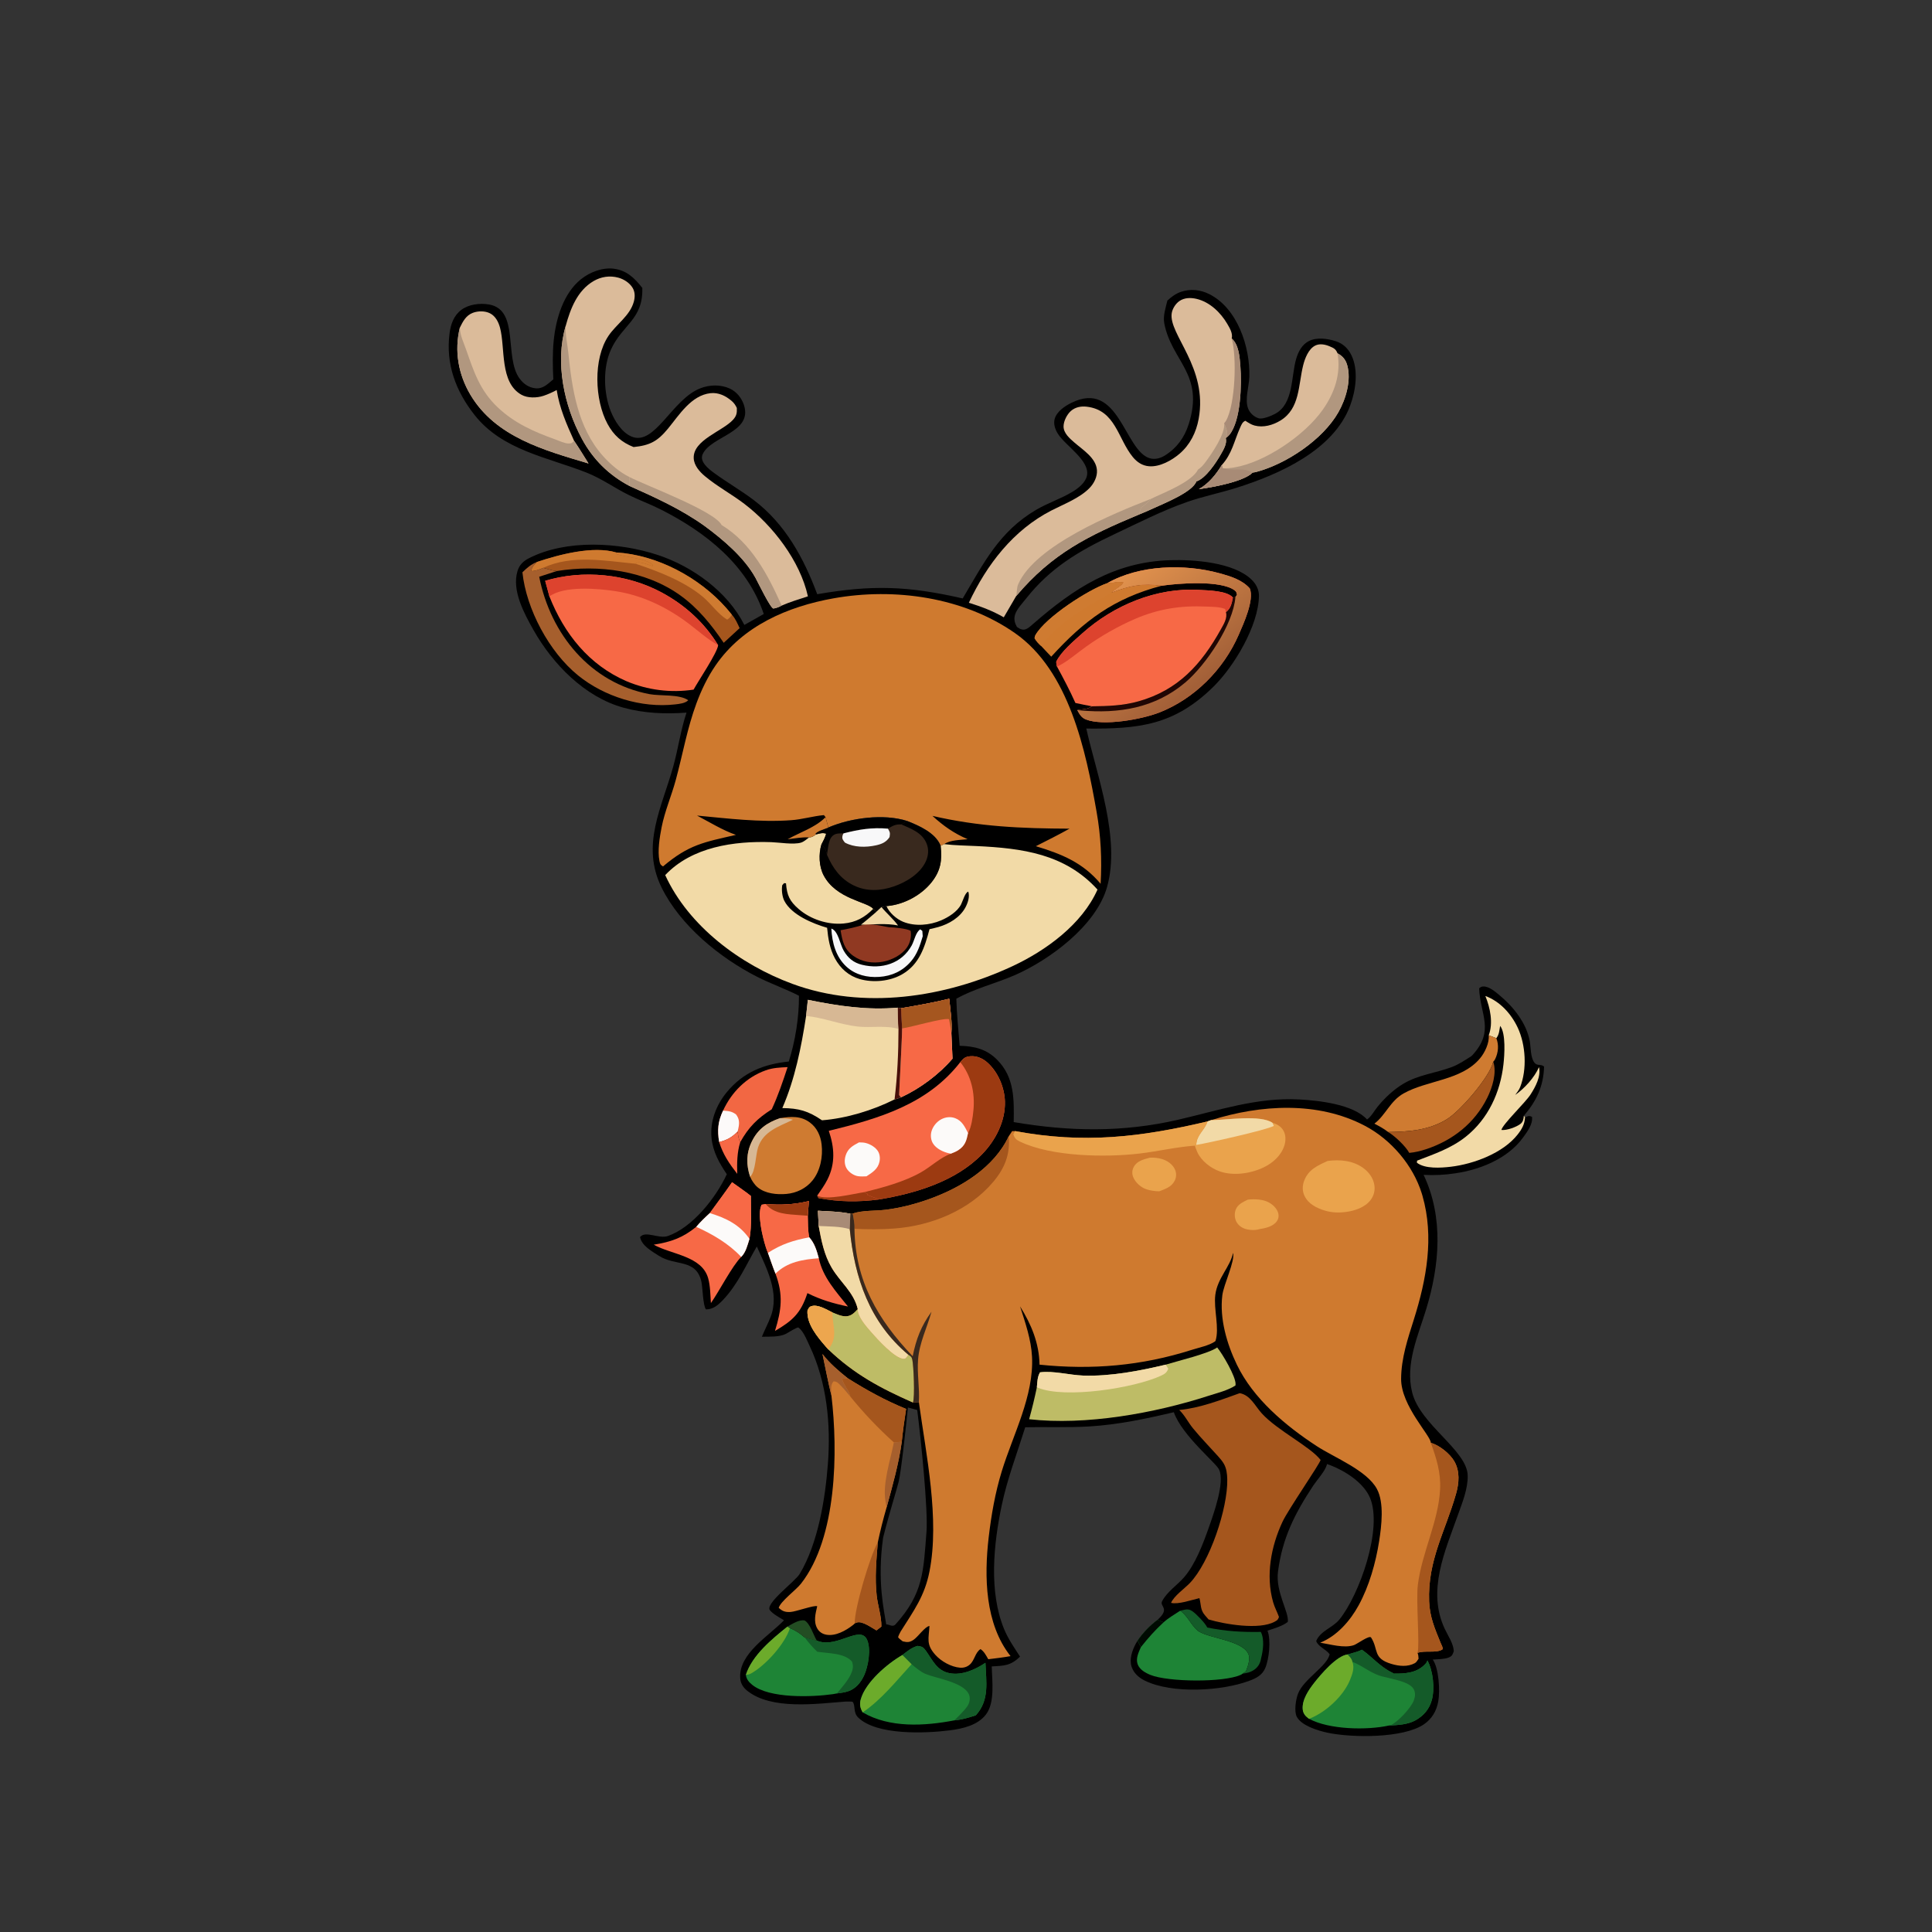 <svg width="200" height="200" viewBox="0 0 200 200" fill="none" xmlns="http://www.w3.org/2000/svg">
<rect x="0" y="0" width="200" height="200" fill="#333333" stroke="none"/>
<path d="M60.15 28.899C61.059 28.173 62.364 27.667 63.538 27.817C64.882 27.989 65.687 28.786 66.492 29.805C66.586 33.094 64.427 33.586 63.239 36.201C62.4 38.046 62.477 40.671 63.211 42.537C63.604 43.535 64.356 44.773 65.394 45.2C67.794 46.185 69.561 41.344 72.489 40.2C73.462 39.82 74.598 39.784 75.558 40.23C76.247 40.55 76.773 41.197 77.009 41.915C77.954 44.792 73.6 45.13 72.739 47.018C72.388 47.788 73.346 48.538 73.89 48.937C75.243 49.932 76.713 50.767 78.055 51.788C81.289 54.249 83.207 57.773 84.599 61.513C90.305 60.527 93.989 60.654 99.658 61.95C101.832 58.304 103.414 55.041 107.259 52.778C108.468 52.067 109.831 51.628 111.027 50.907C111.632 50.542 112.376 49.961 112.523 49.228C112.836 47.668 110.272 46.123 109.511 44.902C109.231 44.453 109.032 43.895 109.18 43.364C109.394 42.597 110.229 42.04 110.9 41.707C115.848 39.247 116.385 46.669 119.027 47.44C119.564 47.597 120.126 47.441 120.588 47.153C121.825 46.385 122.614 45.29 123.054 43.91C124.712 38.703 121.272 37.421 120.522 33.451C120.381 32.706 120.674 31.838 120.848 31.112C121.251 30.739 121.716 30.397 122.238 30.216C123.221 29.875 124.257 29.983 125.181 30.446C128.105 31.911 129.421 35.921 129.331 39.006C129.302 40.01 128.837 41.351 129.207 42.299C129.388 42.76 129.81 43.148 130.283 43.298C130.708 43.432 131.647 43.033 132.034 42.82C133.922 41.779 133.648 38.965 134.176 37.16C134.394 36.414 134.774 35.674 135.494 35.307C136.329 34.881 137.453 35.053 138.309 35.333C139.038 35.571 139.566 36.086 139.898 36.772C140.65 38.327 140.349 40.42 139.772 41.979C138.041 46.651 132.349 49.128 127.958 50.511C126.298 51.033 124.574 51.379 122.93 51.948C120.375 52.832 117.766 54.164 115.311 55.324C111.705 57.027 108.723 58.783 106.22 61.963C105.862 62.417 105.239 63.074 105.077 63.633C104.938 64.111 105.039 64.476 105.269 64.898C106.02 65.444 106.343 65.117 106.952 64.586C111.166 60.911 115.335 58.171 121.125 57.989C123.582 57.912 127.725 58.205 129.576 60.016C130.035 60.467 130.337 61.047 130.326 61.7C130.271 64.766 127.787 68.933 125.651 71.05C121.576 75.087 117.913 75.469 112.452 75.42C113.562 80.346 116.025 86.8 114.599 91.831C113.466 95.826 108.661 99.373 105.018 100.96C103.041 101.82 100.884 102.333 98.999 103.387C99.042 105.01 99.217 106.641 99.343 108.26C100.871 108.298 102.134 108.595 103.247 109.731C105.023 111.543 104.976 113.797 104.938 116.16C110.742 117.142 116.199 117.242 121.969 115.913C126.147 114.951 130.125 113.581 134.481 113.814C136.498 113.922 140.092 114.308 141.515 115.89C141.955 115.59 142.27 114.981 142.612 114.56C143.342 113.663 144.274 112.789 145.268 112.193C146.848 111.246 148.613 111.094 150.3 110.458C151.012 110.19 151.68 109.735 152.322 109.329C152.383 109.276 152.365 109.293 152.439 109.213C154.756 106.669 153.226 105.065 153.121 102.307C153.291 102.185 153.34 102.123 153.551 102.12C154.163 102.111 154.777 102.654 155.223 103.022C156.654 104.204 158.014 105.899 158.359 107.776C158.478 108.423 158.428 109.458 158.835 109.995C159.136 110.392 159.508 110.11 159.842 110.41C159.788 112.442 159.052 113.988 157.747 115.506L157.874 115.661C158.21 115.543 158.261 115.459 158.592 115.618C158.705 116.381 158.053 117.228 157.627 117.807C156.059 119.944 153.224 121.084 150.661 121.459C149.573 121.628 148.47 121.682 147.371 121.62C149.464 126.029 149.023 130.989 147.639 135.522C146.792 138.299 145.451 141.18 146.186 144.141C147.017 147.492 151.871 150.124 151.935 152.74C151.968 154.112 151.381 155.537 150.929 156.81C149.589 160.59 147.698 164.677 149.567 168.635C149.904 169.349 150.449 170.121 150.498 170.922C150.376 171.266 150.344 171.429 149.978 171.582C149.531 171.768 148.806 171.76 148.32 171.799C148.953 172.703 149.085 175.02 148.889 176.122C148.714 177.106 148.239 177.932 147.407 178.499C145.253 179.964 139.951 179.902 137.438 179.373C136.495 179.174 134.743 178.659 134.247 177.726C133.943 177.155 134.149 175.903 134.377 175.317C134.967 173.808 137.372 172.499 137.647 171.25C137.631 171.23 137.615 171.209 137.599 171.188C137.209 170.714 136.459 170.449 136.251 169.883C136.672 168.832 137.964 168.498 138.643 167.666C140.728 165.108 143.155 158.238 141.828 155.067C141.162 153.477 139.247 152.265 137.685 151.666C137.582 151.626 137.479 151.59 137.373 151.558C137.357 151.613 137.342 151.669 137.324 151.723C137.111 152.365 136.339 153.199 135.954 153.779C134.04 156.673 132.74 159.232 132.295 162.711C132.028 164.8 133.46 166.893 133.312 167.9C132.757 168.334 131.883 168.587 131.212 168.804C131.588 169.779 131.379 171.743 130.974 172.691C130.664 173.416 130.039 173.73 129.335 173.993C126.452 175.07 121.349 175.357 118.537 173.991C117.913 173.688 117.379 173.232 117.147 172.555C116.875 171.762 117.21 170.842 117.586 170.136C117.641 170.034 117.698 169.936 117.761 169.839C118.298 169.041 119.068 168.248 119.84 167.678C121.178 166.464 120.007 166.31 120.304 165.748C120.82 164.771 121.86 164.102 122.577 163.279C123.749 161.935 124.561 159.758 125.149 158.093C125.607 156.794 126.82 153.447 126.206 152.153C126.043 151.571 122.362 148.624 121.515 146.192C118.657 146.866 115.745 147.483 112.808 147.662C110.584 147.797 108.357 147.701 106.13 147.751C105.285 150.45 104.275 153.076 103.693 155.853C102.856 159.849 102.348 164.766 103.943 168.641C104.362 169.658 105 170.578 105.597 171.496C104.613 172.437 103.966 172.439 102.665 172.505C102.698 174.007 103.019 176.236 102.065 177.485C101.206 178.609 99.642 178.956 98.317 179.125C95.849 179.438 90.752 179.669 88.833 177.791C88.295 177.263 88.578 176.545 88.269 176.18C88.226 176.131 87.63 176.139 87.53 176.146C84.558 176.368 79.848 177.047 77.334 175.011C76.927 174.681 76.661 174.26 76.626 173.725C76.456 171.146 79.635 169.34 81.159 167.728C80.683 167.435 80.074 167.127 79.711 166.702C79.135 166.026 82.3 163.738 82.789 162.924C84.69 159.76 85.429 155.151 85.704 151.529C86.018 147.413 85.594 143.098 83.817 139.338C83.555 138.784 83.262 138.032 82.844 137.593C82.796 137.542 82.714 137.474 82.657 137.43C82.538 137.341 81.549 137.985 81.35 138.084C80.653 138.429 79.639 138.36 78.871 138.379C79.151 137.69 79.501 137.029 79.769 136.338C80.739 133.838 79.351 131.287 78.345 129.037C77.235 130.941 76.366 132.988 74.817 134.598C74.318 135.117 73.837 135.538 73.083 135.549C72.76 135.146 72.743 133.258 72.605 132.664C72.05 130.276 69.904 131.094 68.206 129.998C67.457 129.514 66.455 128.977 66.255 128.062C66.842 127.352 68.184 128.289 69.148 127.949C71.716 127.043 74.122 123.969 75.241 121.555C74.451 120.405 73.79 119.199 73.656 117.783C73.492 116.062 74.147 114.39 75.228 113.074C76.936 110.996 79.064 110.159 81.656 109.888C82.331 107.755 82.722 105.316 82.708 103.078C81.297 102.353 79.776 101.832 78.355 101.106C74.514 99.146 70.437 95.826 68.493 91.889C66.309 87.467 68.528 83.584 69.705 79.307C70.21 77.476 70.466 75.573 71.068 73.77C68.872 73.934 66.644 73.844 64.515 73.252C60.515 72.139 57.225 68.751 55.232 65.228C54.27 63.528 52.976 61.146 53.562 59.149C53.76 58.473 54.157 58.093 54.775 57.778C58.626 55.811 64.094 56.13 68.096 57.451C71.688 58.636 75.317 61.252 77.055 64.693L79.065 63.562C77.346 58.457 73.035 55.085 68.403 52.74C67.324 52.194 66.186 51.783 65.105 51.25C63.627 50.521 62.283 49.544 60.745 48.934C56.674 47.323 52.003 46.62 49.118 42.949C47.171 40.47 46.13 37.679 46.539 34.496C46.66 33.563 46.977 32.658 47.755 32.078C48.535 31.496 49.676 31.359 50.615 31.518C53.814 32.063 52.148 36.999 53.801 39.207C54.206 39.748 54.732 40.117 55.415 40.193C56.217 40.283 56.703 39.743 57.279 39.269C57.218 37.939 57.186 36.6 57.318 35.273C57.543 33.008 58.317 30.364 60.15 28.899ZM93.987 145.704C93.773 147.842 93.281 152.375 93.025 153.401C92.768 154.427 92.063 156.609 91.421 159.175C90.78 163.664 91.528 166.764 91.742 168.154C92.062 168.154 92.416 168.475 92.704 168.154C95.591 164.947 95.591 162.702 95.912 158.533C96.076 156.394 95.377 149.297 94.95 145.962L93.987 145.704Z" fill="black"/>
<path d="M153.764 103.104C155.28 103.66 156.447 104.951 157.121 106.396C157.947 108.169 158.091 110.692 157.365 112.541C157.249 112.836 157.043 113.1 156.852 113.349C157.811 112.682 158.847 111.545 159.319 110.464C159.53 111.435 158.963 112.49 158.441 113.303C157.903 114.143 155.543 116.389 155.424 116.972C155.956 117.042 156.984 116.675 157.411 116.335C157.669 116.13 157.727 115.821 157.747 115.505L157.873 115.66C157.822 116.396 157.557 116.868 157.108 117.442C155.598 119.37 152.551 120.505 150.169 120.783C149.184 120.898 147.501 121.022 146.673 120.359L146.695 120.15C148.479 119.459 150.22 118.879 151.742 117.668C154.059 115.824 155.31 113.088 155.637 110.18C155.742 109.243 155.904 106.971 155.295 106.201C155.207 106.635 155.209 107.035 154.946 107.411C154.931 107.432 154.915 107.452 154.899 107.473L154.113 107.169C154.595 105.911 154.262 104.314 153.764 103.104Z" fill="#F2DAA7"/>
<path d="M120.452 167.943C120.967 167.481 121.594 167.12 122.173 166.741C122.898 167.202 123.297 168.224 123.992 168.813C124.037 168.841 124.081 168.87 124.126 168.898C125.34 169.64 128.829 169.852 129.277 171.348C129.422 171.83 129.158 172.567 128.972 173.02L128.624 173.262C128.545 173.325 128.546 173.33 128.437 173.38C126.671 174.19 120.916 174.127 119.093 173.387C118.565 173.173 117.964 172.837 117.765 172.268C117.555 171.672 117.871 171.048 118.104 170.509L117.761 169.839C118.297 169.042 119.067 168.249 119.84 167.678L120.452 167.943Z" fill="#1E8436"/>
<path d="M117.762 169.839C118.298 169.042 119.068 168.248 119.841 167.677L120.453 167.943C119.575 168.749 118.845 169.575 118.105 170.509L117.762 169.839Z" fill="#000A02"/>
<path d="M154.113 107.169L154.899 107.473C155.179 108.177 155.104 108.969 154.772 109.65C154.721 109.754 154.658 109.824 154.581 109.908C154.218 111.491 151.165 115.011 149.777 115.864C147.911 117.01 145.824 117.16 143.7 117.186C143.254 116.833 142.777 116.582 142.275 116.32C143.423 115.46 143.913 113.976 145.282 113.201C147.737 111.812 151.265 111.867 153.198 109.577C153.709 108.972 154.185 107.971 154.113 107.169Z" fill="#CF7B31"/>
<path d="M143.7 117.186C145.825 117.16 147.911 117.01 149.777 115.864C151.165 115.011 154.218 111.491 154.582 109.908C154.967 111.061 154.482 112.583 153.967 113.629C152.66 116.28 150.373 118.062 147.609 118.971C147.05 119.154 146.472 119.294 145.886 119.346C145.502 118.643 144.391 117.596 143.7 117.186Z" fill="#A5561D"/>
<path d="M122.174 166.741C122.692 166.639 122.979 166.474 123.446 166.801C123.859 167.09 124.767 168.03 124.976 168.48C126.869 168.868 128.587 168.97 130.516 168.934C130.917 169.675 130.755 170.865 130.549 171.659C130.478 172.124 130.285 172.509 129.905 172.801C129.512 173.104 129.105 173.187 128.625 173.261L128.972 173.02C129.159 172.567 129.422 171.829 129.278 171.348C128.83 169.852 125.341 169.639 124.127 168.897C124.082 168.87 124.038 168.841 123.993 168.813C123.298 168.224 122.899 167.202 122.174 166.741Z" fill="#145B29"/>
<path d="M125.383 115.955C130.493 114.352 136.418 113.968 141.307 116.549C143.997 117.969 146.271 120.616 147.177 123.53L147.228 123.699L147.253 123.784C148.481 128.068 147.673 132.431 146.367 136.577C145.728 138.604 145.057 140.582 145.043 142.732C145.024 145.535 148.146 148.648 148.118 149.364C148.983 149.589 150.107 150.493 150.55 151.273C151.148 152.324 151.046 153.52 150.728 154.641C149.617 158.545 147.784 161.505 147.943 165.771C148.005 167.42 148.544 168.621 149.148 170.111C149.212 170.268 149.447 170.67 149.3 170.761C148.669 171.151 147.484 170.825 146.743 171.107C146.829 171.322 146.837 171.487 146.849 171.715C146.74 171.867 146.634 172.077 146.469 172.167C145.719 172.577 144.828 172.485 144.032 172.247C142.077 171.663 142.733 170.752 141.933 169.514C141.76 169.246 140.508 170.182 140.156 170.304C139.154 170.651 137.693 170.214 136.667 170.049C138.391 169.37 139.77 167.786 140.639 166.197C141.741 164.184 142.415 161.787 142.77 159.529C143.016 157.968 143.305 155.561 142.538 154.138C141.498 152.207 138.127 150.887 136.322 149.71C133.095 147.605 129.747 144.811 128.038 141.267C126.998 139.11 126.24 136.502 126.534 134.092C126.67 132.973 127.879 130.511 127.639 129.695C127.391 131.096 126.031 132.29 125.809 134.038C125.621 135.523 126.256 137.475 125.828 138.814C125.805 138.834 125.784 138.856 125.76 138.874C125.203 139.279 124.054 139.52 123.385 139.733C118.16 141.395 113.034 141.828 107.612 141.269C107.57 139.032 106.761 137.101 105.595 135.233C106.137 136.918 106.745 138.665 106.835 140.446C107.041 144.493 104.87 148.508 103.707 152.292C103.021 154.526 102.618 156.824 102.348 159.143C101.875 163.208 101.956 168.088 104.612 171.442C103.846 171.58 103.078 171.671 102.306 171.763C102.076 171.368 101.889 170.979 101.505 170.714C100.945 171.059 100.902 171.875 100.387 172.322C100.105 172.566 99.748 172.67 99.379 172.639C98.462 172.563 97.433 171.986 96.826 171.308C95.844 170.21 96.147 169.625 96.218 168.32C95.761 168.365 95.025 169.457 94.562 169.76C94.133 170.04 93.912 170.015 93.446 169.911C93.349 169.825 93.026 169.6 92.98 169.501C92.949 169.433 93.186 168.971 93.238 168.887C94.6 166.722 95.719 165.235 96.221 162.671C97.285 157.248 95.879 150.617 95.121 145.15L94.508 145.187C91.133 143.696 88.455 142.272 85.755 139.697C85.665 139.599 85.575 139.5 85.488 139.4C84.628 138.41 83.491 137.059 83.59 135.664C83.71 135.449 83.736 135.302 83.98 135.22C84.658 134.993 85.555 135.564 86.163 135.86C86.609 136.041 87.116 136.287 87.607 136.261C88.149 136.231 88.451 135.887 88.796 135.518C88.371 133.739 86.988 132.752 86.096 131.233C85.307 129.89 85.027 128.423 84.749 126.914L84.675 125.336C85.792 125.404 86.939 125.419 88.036 125.65L88.274 125.626C89.229 125.285 90.634 125.362 91.665 125.237C93.193 125.052 94.8 124.63 96.248 124.107C99.496 122.934 102.897 120.868 104.422 117.629L104.777 117.093L105.084 117.09C112.2 118.418 118.036 117.734 125.001 116.09L125.383 115.955Z" fill="#CF7A2F"/>
<path d="M85.755 139.697C85.665 139.599 85.575 139.5 85.488 139.4C84.628 138.41 83.491 137.059 83.59 135.664C83.71 135.45 83.736 135.302 83.98 135.22C84.658 134.993 85.555 135.564 86.163 135.86C86.609 136.041 87.116 136.287 87.607 136.261C88.149 136.231 88.451 135.887 88.796 135.518C88.742 136.283 89.704 137.353 90.183 137.903C90.779 138.588 92.627 140.641 93.529 140.663C93.747 140.669 93.742 140.616 93.878 140.467C93.945 140.392 93.984 140.325 94.022 140.232C94.271 140.404 94.372 140.431 94.442 140.743C94.578 141.349 94.722 144.648 94.508 145.187C91.133 143.696 88.455 142.272 85.755 139.697Z" fill="#BEBC66"/>
<path d="M85.755 139.697C85.665 139.599 85.575 139.5 85.488 139.4C84.628 138.41 83.491 137.059 83.59 135.664C83.71 135.45 83.736 135.302 83.98 135.22C84.658 134.993 85.555 135.564 86.163 135.86C86.19 137.379 86.786 138.365 85.755 139.697Z" fill="#EDA64E"/>
<path d="M125.383 115.955L125.501 115.955C127.013 115.935 130.493 115.382 131.727 116.235C132.21 116.374 132.595 116.59 132.857 117.039C133.12 117.492 133.116 118.083 132.962 118.572C132.636 119.609 131.792 120.367 130.84 120.833C129.512 121.482 127.698 121.758 126.277 121.265C125.348 120.943 124.364 120.187 123.95 119.277C123.85 119.055 123.766 118.828 123.687 118.599L123.837 118.522C123.857 117.473 124.712 117.018 125.001 116.09L125.383 115.955Z" fill="#EAA34C"/>
<path d="M125.383 115.955L125.5 115.955C127.013 115.935 130.493 115.382 131.727 116.235L131.863 116.553C131.056 116.991 125.054 118.325 123.837 118.522C123.856 117.473 124.712 117.018 125.001 116.09L125.383 115.955Z" fill="#F2DAA7"/>
<path d="M104.423 117.629C104.59 119.47 104.014 120.929 102.827 122.34C100.324 125.313 96.395 126.888 92.596 127.174C91.225 127.277 89.828 127.272 88.454 127.205C88.485 126.677 88.363 126.145 88.274 125.626C89.229 125.285 90.634 125.362 91.665 125.237C93.194 125.052 94.8 124.63 96.249 124.107C99.496 122.933 102.897 120.868 104.423 117.629Z" fill="#A5561D"/>
<path d="M105.084 117.09C112.201 118.418 118.036 117.733 125.001 116.09C124.713 117.018 123.857 117.473 123.838 118.522L123.687 118.598C121.767 118.734 119.87 119.19 117.958 119.415C114.423 119.832 108.854 119.742 105.584 118.177C105.183 117.985 105.047 117.835 104.896 117.428L105.084 117.09Z" fill="#EAA34C"/>
<path d="M84.675 125.336C85.792 125.404 86.939 125.419 88.036 125.65C88.011 126.181 87.975 126.715 87.968 127.247C88.474 132.301 90.015 136.873 94.022 140.232C93.984 140.325 93.945 140.392 93.878 140.467C93.742 140.616 93.747 140.669 93.529 140.663C92.627 140.641 90.779 138.588 90.183 137.903C89.704 137.353 88.742 136.283 88.796 135.518C88.371 133.739 86.988 132.752 86.096 131.233C85.307 129.89 85.027 128.423 84.749 126.914L84.675 125.336Z" fill="#F2DAA7"/>
<path d="M84.675 125.336C85.792 125.404 86.939 125.419 88.036 125.65C88.011 126.181 87.975 126.715 87.968 127.247C86.986 126.939 85.778 126.968 84.749 126.914L84.675 125.336Z" fill="#A88B76"/>
<path d="M148.118 149.364C148.983 149.589 150.107 150.493 150.55 151.273C151.148 152.324 151.046 153.52 150.727 154.641C149.617 158.545 147.784 161.505 147.943 165.771C148.005 167.42 148.544 168.622 149.148 170.111C149.212 170.269 149.447 170.67 149.299 170.761C148.668 171.152 147.484 170.825 146.743 171.107C146.99 170.304 146.57 165.704 146.776 164.062C147.197 160.698 148.907 157.526 149.078 154.173C149.167 152.435 148.698 150.969 148.118 149.364Z" fill="#A5561D"/>
<path d="M88.035 125.649L88.274 125.626C88.362 126.146 88.484 126.677 88.454 127.205C88.525 132.577 90.852 136.594 94.482 140.396C94.839 138.62 95.354 137.272 96.429 135.791C95.968 137.445 95.166 139.021 95.036 140.755C94.927 142.217 95.213 143.71 95.12 145.15L94.508 145.187C94.721 144.648 94.577 141.349 94.441 140.742C94.371 140.431 94.27 140.404 94.021 140.232C90.014 136.873 88.474 132.301 87.968 127.247C87.975 126.715 88.01 126.181 88.035 125.649Z" fill="#39291E"/>
<path d="M137.436 120.181C138.716 120.014 140.046 120.131 141.12 120.91C141.703 121.334 142.16 121.946 142.272 122.671C142.359 123.233 142.232 123.753 141.895 124.211C141.32 124.991 140.197 125.361 139.28 125.467C138.552 125.559 137.845 125.53 137.142 125.317C136.298 125.061 135.447 124.638 135.045 123.802C134.804 123.3 134.81 122.747 135.005 122.234C135.447 121.067 136.379 120.667 137.436 120.181Z" fill="#EAA34C"/>
<path d="M119.033 119.843C119.44 119.819 119.871 119.864 120.264 119.978C120.826 120.141 121.374 120.506 121.625 121.05C121.797 121.42 121.792 121.847 121.61 122.212C121.29 122.871 120.639 123.076 120.006 123.324C119.555 123.316 119.052 123.248 118.625 123.096C118.081 122.903 117.532 122.402 117.314 121.865C117.168 121.507 117.182 121.137 117.368 120.796C117.715 120.16 118.391 120.022 119.033 119.843Z" fill="#EAA34C"/>
<path d="M129.171 124.187C129.867 124.11 130.739 124.134 131.365 124.485C131.793 124.725 132.201 125.114 132.327 125.602C132.402 125.879 132.351 126.175 132.187 126.411C131.796 126.972 130.993 127.142 130.366 127.243C129.932 127.381 129.276 127.347 128.849 127.193C128.467 127.056 128.129 126.781 127.958 126.407C127.794 126.046 127.778 125.598 127.92 125.228C128.136 124.663 128.667 124.439 129.171 124.187Z" fill="#EAA34C"/>
<path d="M76.184 86.427C72.856 87.189 71.313 87.429 68.632 89.695C68.35 89.51 68.332 89.448 68.266 89.12C68.058 88.082 68.285 86.676 68.49 85.634C68.816 83.983 69.513 82.374 69.956 80.744C70.677 78.089 71.141 75.373 72.103 72.787C72.614 71.414 73.252 70.077 74.085 68.869C76.903 64.782 81.549 62.786 86.282 61.94C92.598 60.811 99.731 61.807 105.075 65.542C110.675 69.457 112.399 77.681 113.519 84.041C113.964 86.568 114.077 88.929 113.936 91.49C112.089 89.29 109.909 88.407 107.231 87.598C108.4 87.007 109.573 86.422 110.717 85.783C105.788 85.763 101.35 85.584 96.527 84.461C97.663 85.499 98.746 86.261 100.168 86.875C99.453 86.953 98.335 86.951 97.748 87.385L97.376 87.567C97.368 87.544 97.362 87.52 97.352 87.497C96.794 86.196 95.138 85.475 93.906 84.988C91.488 84.215 88.071 84.659 85.75 85.664L85.461 84.591L85.291 84.38C84.143 84.486 83.05 84.826 81.893 84.908C78.648 85.141 75.384 84.731 72.157 84.428C73.454 85.107 74.804 85.949 76.184 86.427Z" fill="#CF7A2F"/>
<path d="M85.751 85.664C88.072 84.659 91.489 84.215 93.907 84.988C95.139 85.475 96.795 86.196 97.353 87.498C97.362 87.52 97.369 87.544 97.377 87.567L97.749 87.385C98.849 87.52 99.968 87.531 101.075 87.583C105.829 87.807 110.247 88.382 113.613 92.088C112.016 95.685 108.265 98.413 104.796 100.026C97.795 103.281 89.406 104.568 82.022 101.846C76.658 99.869 71.293 95.895 68.862 90.59C71.626 87.662 75.996 87.046 79.848 87.179C80.677 87.207 82.149 87.46 82.917 87.228C83.212 87.138 83.508 86.881 83.749 86.694C84.069 86.676 84.221 86.561 84.475 86.376L84.389 86.332C84.561 86.049 85.413 85.802 85.751 85.664Z" fill="#F2DAA7"/>
<path d="M85.749 85.664C88.071 84.659 91.487 84.215 93.906 84.988C95.138 85.475 96.794 86.196 97.352 87.498C97.361 87.52 97.368 87.544 97.376 87.567C97.539 89.058 97.386 90.134 96.429 91.338C95.385 92.65 93.637 93.601 91.972 93.778C91.903 93.786 91.834 93.791 91.765 93.796L91.249 93.9L90.705 94.408L90.396 94.081C89.762 93.33 86.563 93.087 85.264 90.613C84.778 89.689 84.737 88.414 85.029 87.43C85.226 87.058 85.409 86.714 85.524 86.305C85.136 86.171 84.864 86.29 84.474 86.376L84.388 86.332C84.559 86.049 85.412 85.802 85.749 85.664Z" fill="#39291E"/>
<path d="M93.906 84.987C95.138 85.475 96.794 86.196 97.352 87.497C97.362 87.52 97.368 87.544 97.376 87.567C97.539 89.058 97.387 90.134 96.429 91.338C95.385 92.65 93.637 93.601 91.972 93.778C91.903 93.785 91.834 93.791 91.765 93.796L91.249 93.9L90.705 94.407L90.397 94.081C89.762 93.33 86.563 93.087 85.264 90.613C84.778 89.689 84.737 88.414 85.029 87.43C85.41 87.767 85.506 87.985 85.615 88.494C86.198 89.861 87.009 90.995 88.376 91.659C89.715 92.31 91.163 92.237 92.543 91.758C93.819 91.316 95.26 90.446 95.843 89.165C96.108 88.583 96.168 87.943 95.928 87.341C95.474 86.199 94.344 85.801 93.305 85.345L93.906 84.987Z" fill="black"/>
<path d="M85.749 85.664C88.071 84.659 91.487 84.215 93.906 84.988L93.305 85.346C92.708 85.311 92.417 85.484 91.922 85.783C90.263 85.637 88.922 85.859 87.323 86.271C86.844 86.281 86.424 86.225 86.08 86.643C85.762 87.029 85.684 88 85.614 88.494C85.506 87.985 85.41 87.768 85.029 87.43C85.226 87.058 85.409 86.714 85.524 86.305C85.136 86.171 84.864 86.29 84.474 86.376L84.388 86.332C84.559 86.049 85.412 85.802 85.749 85.664Z" fill="black"/>
<path d="M87.324 86.271C88.923 85.859 90.263 85.637 91.923 85.783C92.14 86.181 92.155 86.208 92.086 86.655C91.737 87.195 91.26 87.383 90.659 87.513C89.636 87.735 88.403 87.736 87.466 87.224C87.259 86.953 87.131 86.837 87.229 86.473C87.255 86.375 87.277 86.349 87.324 86.271Z" fill="#F8F8F9"/>
<path d="M85.623 96.045C84.148 95.613 81.944 94.718 81.192 93.251C80.97 92.819 80.889 92.103 80.98 91.632L81.166 91.424L81.367 91.44C81.464 92.678 81.73 93.276 82.677 94.101C83.905 95.169 85.702 95.753 87.321 95.602C88.598 95.483 89.504 94.981 90.398 94.081L90.706 94.408L91.25 93.9L91.766 93.796C92.051 94.483 92.81 95.147 93.497 95.425C94.726 95.922 96.234 95.787 97.434 95.272C98.185 94.949 99.099 94.383 99.488 93.629C99.664 93.287 99.907 92.38 100.238 92.303C100.4 92.828 100.196 93.456 99.941 93.935C99.385 94.977 98.238 95.655 97.13 95.967C96.829 96.051 96.525 96.118 96.222 96.188C95.722 98.058 95.177 99.832 93.385 100.862C92.115 101.592 90.388 101.752 88.988 101.349C87.855 101.022 86.989 100.245 86.432 99.214C85.902 98.232 85.724 97.145 85.623 96.045Z" fill="black"/>
<path d="M89.563 95.671C90.846 95.671 91.808 95.992 92.129 95.992C92.449 95.992 93.896 96.122 94.267 96.355C94.362 96.927 94.24 97.557 93.916 98.042C93.368 98.862 92.337 99.376 91.394 99.557C90.332 99.76 89.213 99.585 88.325 98.945C87.378 98.263 87.191 97.4 87.018 96.297C87.753 96.163 88.601 95.992 89.563 95.671Z" fill="#903922"/>
<path d="M91.249 93.899C91.781 94.547 92.482 95.136 92.966 95.805C91.782 95.553 90.342 95.711 89.126 95.723C89.668 95.306 90.183 94.849 90.705 94.407L91.249 93.899Z" fill="#F1D8A6"/>
<path d="M86.06 96.124C86.785 96.372 86.946 97.741 87.346 98.426C87.791 99.186 88.366 99.66 89.227 99.872C91.261 100.374 93.346 99.757 94.383 97.864C94.654 97.37 94.795 96.494 95.267 96.203L95.48 96.37L95.522 96.922C95.246 97.858 94.949 98.776 94.3 99.526C93.434 100.528 92.318 101.043 91.004 101.129C89.78 101.209 88.559 100.923 87.636 100.08C86.52 99.06 86.136 97.585 86.06 96.124Z" fill="#F7F7F9"/>
<path d="M100.295 62.398C102.161 58.434 104.883 54.877 108.847 52.843C110.139 52.18 111.773 51.565 112.79 50.517C113.251 50.043 113.603 49.351 113.556 48.675C113.469 47.4 112.083 46.565 111.213 45.804C110.733 45.384 110.098 44.846 110.099 44.145C110.1 43.594 110.452 42.907 110.852 42.55C111.301 42.148 111.899 42.033 112.482 42.099C115.493 42.438 115.711 45.417 117.271 47.314C117.709 47.847 118.258 48.214 118.959 48.267C120.062 48.352 121.297 47.664 122.107 46.971C123.196 46.038 123.828 44.764 124.085 43.365C125.065 38.04 120.953 34.616 121.296 32.422C121.369 31.954 121.7 31.437 122.083 31.17C122.613 30.8 123.279 30.798 123.884 30.943C125.231 31.266 126.363 32.353 127.044 33.523C127.299 33.96 127.643 34.52 127.506 35.04C128.243 35.677 128.33 36.971 128.402 37.897C128.547 39.751 128.469 43.548 127.26 45.02C127.154 45.148 127.028 45.252 126.893 45.347C127.045 45.917 126.656 46.55 126.383 47.031C125.885 47.908 124.818 49.521 123.848 49.839C123.444 50.943 120.52 52.101 119.5 52.575C118.968 52.823 118.428 53.056 117.883 53.274C112.647 55.466 108.934 57.274 105.191 61.709L103.911 63.905C102.761 63.238 101.56 62.788 100.295 62.398Z" fill="#DBBB9A"/>
<path d="M119.162 51.635C119.137 51.665 119.112 51.695 119.086 51.725C118.796 52.058 118.501 52.287 118.135 52.532L117.883 53.274C112.647 55.466 108.934 57.274 105.191 61.709C105.285 61.301 105.236 60.854 105.41 60.464C107.196 56.444 115.24 53.167 119.162 51.635Z" fill="#B1977F"/>
<path d="M124.022 48.604C124.329 48.42 124.591 48.11 124.802 47.824C125.45 46.948 126.875 44.884 126.721 43.815C126.919 44.311 127.157 44.731 126.937 45.261C126.924 45.291 126.907 45.318 126.893 45.347C127.045 45.917 126.656 46.55 126.383 47.031C125.885 47.908 124.818 49.521 123.848 49.839C123.444 50.943 120.52 52.101 119.5 52.575C118.968 52.822 118.428 53.056 117.883 53.274L118.134 52.532C118.5 52.287 118.795 52.058 119.086 51.725C119.111 51.695 119.137 51.665 119.162 51.635C120.497 50.986 123.367 49.908 124.022 48.604Z" fill="#B1977F"/>
<path d="M127.506 35.04C128.244 35.677 128.33 36.971 128.403 37.897C128.548 39.751 128.47 43.548 127.261 45.02C127.155 45.148 127.028 45.251 126.893 45.347C126.908 45.318 126.925 45.291 126.937 45.261C127.157 44.731 126.92 44.311 126.722 43.814C126.787 43.737 126.851 43.67 126.902 43.583C127.885 41.896 128.053 36.957 127.506 35.04Z" fill="#A88B76"/>
<path d="M58.558 33.748C59.05 31.96 59.767 30.07 61.458 29.09C62.24 28.637 63.129 28.507 64.004 28.742C64.569 28.893 65.162 29.27 65.474 29.775C65.754 30.227 65.747 30.751 65.609 31.246C65.204 32.7 63.79 33.569 62.985 34.773C61.389 37.16 61.556 41.418 62.893 43.888C63.532 45.066 64.353 45.79 65.588 46.279C67.276 46.106 68.065 45.69 69.156 44.364C70.31 42.961 71.552 40.923 73.547 40.702C74.377 40.609 75.126 40.977 75.744 41.506C75.99 41.716 76.136 41.939 76.277 42.232C76.298 42.743 76.254 43.038 75.899 43.437C74.826 44.642 71.711 45.542 71.814 47.452C71.853 48.193 72.427 48.837 72.966 49.288C74.245 50.358 75.734 51.152 77.057 52.161C80.006 54.411 82.82 58.057 83.635 61.731C82.732 62.035 81.789 62.304 80.918 62.692C80.634 62.839 80.395 62.942 80.077 62.993C79.784 63.04 78.464 60.277 78.194 59.793C77.02 57.686 74.855 55.862 72.944 54.451C70.516 52.714 67.868 51.515 65.157 50.304C63.013 49.164 61.39 47.562 60.234 45.415C58.392 41.996 57.443 37.533 58.558 33.748Z" fill="#DBBB9A"/>
<path d="M65.156 49.38C66.862 50.263 73.954 52.889 74.699 54.348C77.772 56.217 79.5 59.505 80.918 62.692C80.634 62.839 80.395 62.942 80.077 62.993C79.784 63.04 78.464 60.277 78.194 59.793C77.02 57.686 74.855 55.862 72.944 54.451C70.516 52.714 67.868 51.515 65.157 50.304L65.156 49.38Z" fill="#B1977F"/>
<path d="M65.157 50.304C63.013 49.164 61.39 47.562 60.234 45.415C58.392 41.996 57.443 37.533 58.558 33.748C58.513 34.698 58.731 35.537 58.827 36.471C59.215 40.25 59.79 44.255 62.425 47.211C63.171 48.048 64.145 48.884 65.156 49.38L65.157 50.304Z" fill="#B1977F"/>
<path d="M114.612 60.373C117.954 58.464 122.626 58.35 126.252 59.346C127.373 59.654 128.593 60.02 129.381 60.922C129.855 62.126 128.727 64.566 128.228 65.714C126.669 69.294 123.649 72.337 120.005 73.761C118.188 74.47 114.217 75.19 112.407 74.474C111.931 74.285 111.758 73.936 111.519 73.512C112.077 73.389 112.539 73.474 113.033 73.115C112.463 73.01 111.894 72.895 111.327 72.771C110.751 71.484 110.098 70.25 109.426 69.012C109.347 68.838 109.352 68.688 109.342 68.5C109.848 67.444 111.16 66.354 112.03 65.572C115.275 62.655 119.745 60.796 124.145 61.067C125.056 61.123 126.996 61.136 127.628 61.851L127.888 61.824L128.054 61.567C128.005 61.338 127.997 61.248 127.793 61.1C126.339 60.045 122.007 60.378 120.274 60.631C118.21 60.371 117.016 60.609 115.069 61.338C115.394 60.971 116.091 60.68 116.298 60.287C116.038 60.269 115.728 60.219 115.476 60.279C115.193 60.345 114.902 60.353 114.612 60.373Z" fill="#F76946"/>
<path d="M114.613 60.373C117.955 58.464 122.627 58.35 126.253 59.346C127.373 59.654 128.594 60.02 129.381 60.922C129.856 62.126 128.728 64.566 128.228 65.714C126.669 69.294 123.65 72.337 120.006 73.761C118.189 74.47 114.218 75.19 112.407 74.474C111.931 74.285 111.759 73.936 111.52 73.512C112.078 73.389 112.54 73.474 113.034 73.115C114.685 73.099 116.249 73.053 117.848 72.604C121.963 71.447 124.367 68.781 126.392 65.136C126.678 64.622 127.083 63.977 126.91 63.37C127.414 62.989 127.519 62.437 127.628 61.851L127.889 61.824L128.054 61.567C128.005 61.338 127.997 61.248 127.793 61.1C126.339 60.045 122.008 60.378 120.275 60.631C118.211 60.371 117.017 60.609 115.069 61.338C115.395 60.971 116.092 60.68 116.298 60.287C116.039 60.269 115.728 60.219 115.476 60.279C115.193 60.345 114.903 60.353 114.613 60.373Z" fill="url(#paint0_linear_3039_4322)"/>
<path d="M127.628 61.851L127.889 61.824C127.658 64.648 124.861 68.823 122.697 70.653C119.557 73.308 115.811 73.9 111.836 73.543C111.731 73.533 111.625 73.523 111.52 73.512C112.078 73.389 112.54 73.474 113.034 73.115C114.685 73.099 116.249 73.053 117.848 72.603C121.963 71.447 124.367 68.781 126.392 65.136C126.678 64.622 127.083 63.977 126.91 63.37C127.414 62.989 127.519 62.437 127.628 61.851Z" fill="#1F0604"/>
<path d="M109.426 69.012C109.347 68.838 109.352 68.688 109.342 68.5C109.848 67.444 111.16 66.355 112.03 65.572C115.275 62.655 119.745 60.796 124.145 61.067C125.056 61.123 126.996 61.136 127.628 61.851C127.518 62.437 127.413 62.989 126.909 63.37L126.823 63.042C126.216 62.8 125.506 62.824 124.861 62.793C122.228 62.667 119.89 63.033 117.463 64.084C115.708 64.853 114.036 65.8 112.473 66.911C111.506 67.591 110.489 68.516 109.426 69.012Z" fill="#DD432E"/>
<path d="M128.336 144.221C129.446 144.422 129.906 145.528 130.623 146.317C132.231 148.085 135.614 149.73 136.707 151.132C136.644 151.514 133.353 156.274 132.767 157.528C131.575 160.083 131.008 163.082 131.792 165.852C131.939 166.373 132.213 166.873 132.398 167.386C132.284 167.694 132.247 167.715 131.957 167.875C130.355 168.756 126.777 168.145 125.11 167.644C124.981 167.502 124.86 167.355 124.734 167.211C124.234 166.638 124.35 166.118 124.164 165.436C123.409 165.611 121.955 166.12 121.228 165.927C121.519 165.219 122.612 164.457 123.163 163.887C125.227 161.751 127.114 156.131 127.046 153.126C127.033 152.58 126.969 152.009 126.692 151.528C126.527 151.241 126.307 150.989 126.087 150.743C125.221 149.779 124.314 148.853 123.492 147.85C122.986 147.233 122.657 146.519 122.076 145.962C124.214 145.76 126.325 144.939 128.336 144.221Z" fill="#A5561D"/>
<path d="M85.142 140.168C85.898 141.15 86.802 141.909 87.761 142.679C89.728 143.921 91.645 144.972 93.798 145.853C93.625 146.985 93.464 148.113 93.35 149.252C93.036 151.557 92.388 153.805 91.781 156.046C91.431 157.244 91.127 158.454 90.868 159.675C90.72 161.508 90.549 163.348 90.755 165.183C90.872 166.23 91.261 167.347 91.238 168.387L90.732 168.778C90.21 168.494 89.298 167.798 88.722 167.956C88.611 167.987 88.571 168.01 88.475 168.055C88.369 168.179 88.421 168.131 88.277 168.242C87.543 168.809 86.497 169.397 85.536 169.223C85.136 169.15 84.809 168.94 84.605 168.582C84.194 167.862 84.42 167.034 84.597 166.281C84.347 166.123 82.392 166.84 81.836 166.871C81.298 166.902 81.004 166.803 80.611 166.444C80.819 165.746 82.389 164.615 82.918 163.941C86.658 159.168 86.751 150.221 86.07 144.484C85.724 143.055 85.445 141.607 85.142 140.168Z" fill="#CF7A2F"/>
<path d="M87.761 142.678C89.728 143.92 91.645 144.972 93.798 145.853C93.625 146.985 93.465 148.113 93.351 149.252L92.531 149.317C90.876 147.826 89.44 146.311 88.03 144.578C87.846 143.853 87.345 143.408 87.166 142.736L87.761 142.678Z" fill="#A5561D"/>
<path d="M88.475 168.055C88.452 166.522 90.08 161.014 90.867 159.675C90.72 161.507 90.549 163.347 90.755 165.183C90.872 166.229 91.261 167.346 91.238 168.387L90.731 168.777C90.21 168.493 89.298 167.797 88.722 167.956C88.611 167.987 88.571 168.01 88.475 168.055Z" fill="#A5561D"/>
<path d="M92.532 149.317L93.351 149.252C93.037 151.556 92.389 153.805 91.782 156.046C91.739 155.838 91.704 155.631 91.667 155.423C91.34 153.59 92.18 151.132 92.532 149.317Z" fill="#A65F2D"/>
<path d="M85.142 140.168C85.897 141.15 86.802 141.909 87.761 142.679L87.166 142.737C87.344 143.408 87.845 143.853 88.029 144.578C87.708 144.195 87.389 143.79 87.035 143.437C86.783 143.186 86.65 143.001 86.285 142.999C85.938 143.375 86.057 143.988 86.07 144.484C85.724 143.055 85.444 141.607 85.142 140.168Z" fill="#A65F2D"/>
<path d="M99.407 109.952C99.752 109.554 99.904 109.385 100.462 109.34C101.13 109.286 101.758 109.58 102.245 110.022C103.332 111.01 103.991 112.584 104.03 114.039C104.084 116.07 103.062 118.042 101.679 119.471C98.943 122.298 94.746 123.548 90.981 124.169C88.876 124.447 86.827 124.425 84.737 124.028L84.596 123.773C84.966 123.232 85.371 122.679 85.663 122.091C86.495 120.422 86.381 118.79 85.797 117.064C90.966 115.798 96.013 114.329 99.407 109.952Z" fill="#F76946"/>
<path d="M99.407 109.952C99.752 109.554 99.904 109.385 100.462 109.34C101.13 109.286 101.758 109.58 102.245 110.022C103.332 111.01 103.991 112.584 104.03 114.039C104.084 116.07 103.062 118.042 101.679 119.471C98.944 122.298 94.747 123.548 90.981 124.169C90.819 124.084 90.868 124.1 90.728 124.053C90.4 123.944 90.088 123.82 89.77 123.683L89.828 123.609L89.481 123.408C91.401 122.938 93.627 122.334 95.35 121.352C96.371 120.77 97.333 119.83 98.433 119.428C98.692 119.326 98.967 119.22 99.202 119.066C99.912 118.6 100.05 118.079 100.212 117.294C100.572 116.651 100.7 115.655 100.77 114.923C100.941 113.147 100.546 111.345 99.407 109.952Z" fill="#9C3A11"/>
<path d="M98.432 119.428C98.382 119.419 98.332 119.41 98.282 119.4C97.651 119.262 96.909 118.921 96.569 118.349C96.363 118.003 96.317 117.552 96.414 117.165C96.547 116.63 96.962 116.115 97.448 115.863C97.886 115.636 98.389 115.577 98.857 115.745C99.591 116.01 99.879 116.648 100.212 117.294C100.049 118.079 99.911 118.6 99.201 119.066C98.966 119.22 98.692 119.327 98.432 119.428Z" fill="#FCFAF9"/>
<path d="M84.596 123.773C85.591 124.283 88.315 123.583 89.48 123.408L89.828 123.609L89.77 123.683C90.088 123.82 90.4 123.944 90.728 124.053C90.868 124.1 90.819 124.084 90.981 124.169C88.876 124.448 86.827 124.425 84.737 124.028L84.596 123.773Z" fill="#9C3A11"/>
<path d="M88.926 118.258C89.066 118.258 89.203 118.261 89.343 118.274C89.883 118.323 90.537 118.668 90.849 119.114C91.076 119.438 91.123 119.867 91.047 120.248C90.893 121.012 90.301 121.383 89.696 121.773C89.414 121.783 89.114 121.801 88.833 121.761C88.382 121.696 87.887 121.359 87.651 120.971C87.404 120.565 87.402 120.062 87.541 119.618C87.775 118.873 88.284 118.601 88.926 118.258Z" fill="#FCFAF9"/>
<path d="M93.277 104.372C94.952 104.087 96.613 103.796 98.264 103.389C98.372 104.535 98.587 105.79 98.486 106.934L98.605 109.592C97.21 111.227 95.225 112.696 93.273 113.596C93.049 113.68 92.841 113.765 92.605 113.811C90.345 114.944 87.614 115.777 85.093 115.972C83.677 115.006 82.678 114.723 80.986 114.708C82.3 111.68 82.947 108.415 83.447 105.168L83.63 103.501C86.76 104.14 89.743 104.591 92.941 104.312L93.277 104.372Z" fill="#F2DAA7"/>
<path d="M93.277 104.372C94.952 104.087 96.612 103.796 98.264 103.389C98.372 104.535 98.586 105.79 98.486 106.934L98.604 109.592C97.21 111.227 95.225 112.696 93.273 113.596C93.209 113.513 93.12 113.445 93.082 113.348C93.066 113.307 93.403 107.162 93.385 106.459L93.277 104.372Z" fill="#F76946"/>
<path d="M93.277 104.372C94.952 104.087 96.613 103.796 98.264 103.389C98.372 104.535 98.587 105.79 98.486 106.934C98.42 106.455 98.335 105.983 98.245 105.508C97.677 105.337 94.311 106.341 93.385 106.459L93.277 104.372Z" fill="#A5561F"/>
<path d="M83.63 103.5C86.759 104.14 89.743 104.591 92.941 104.312C92.959 105.041 92.936 105.798 93.011 106.522C91.802 106.116 90.065 106.419 88.763 106.266C86.973 106.056 85.239 105.347 83.446 105.168L83.63 103.5Z" fill="#D7B894"/>
<path d="M92.941 104.312L93.277 104.372L93.385 106.46C93.403 107.162 93.065 113.307 93.081 113.348C93.12 113.445 93.209 113.513 93.272 113.596C93.048 113.681 92.84 113.765 92.605 113.811C92.897 111.377 93.009 108.97 93.011 106.522C92.936 105.798 92.96 105.041 92.941 104.312Z" fill="#480F09"/>
<path d="M56.437 60.123C60.332 58.951 64.897 59.399 68.484 61.327C70.894 62.621 72.916 64.448 74.342 66.792C74.269 67.557 72.256 70.54 71.802 71.389C69.448 71.747 67.042 71.445 64.849 70.516C60.97 68.838 58.402 65.605 56.875 61.744L56.437 60.123Z" fill="#F76946"/>
<path d="M56.437 60.123C60.332 58.951 64.897 59.399 68.484 61.327C70.894 62.621 72.916 64.448 74.342 66.792C73.263 66.19 72.321 65.341 71.341 64.594C69.095 62.883 66.491 61.614 63.687 61.193C61.865 60.919 58.396 60.618 56.875 61.744L56.437 60.123Z" fill="#DD432E"/>
<path d="M120.673 141.268C121.772 140.924 125.192 140.102 126.001 139.486C126.516 140.1 127.956 142.522 127.906 143.307C127.904 143.347 127.897 143.386 127.893 143.426C127.098 143.943 126 144.205 125.092 144.498C119.497 146.306 112.406 147.58 106.535 146.917C106.838 145.825 107.105 144.723 107.336 143.613C107.385 143.085 107.384 142.528 107.663 142.064C109.07 141.886 110.686 142.345 112.118 142.398C114.904 142.5 117.974 141.917 120.673 141.268Z" fill="#BEBC66"/>
<path d="M107.337 143.613C107.386 143.085 107.385 142.528 107.664 142.064C109.071 141.886 110.687 142.345 112.119 142.398C114.905 142.5 117.975 141.917 120.674 141.268L120.941 141.689C120.778 142.109 120.567 142.237 120.166 142.422C117.435 143.683 110.274 144.827 107.437 143.656C107.403 143.642 107.37 143.627 107.337 143.613Z" fill="#F2DAA7"/>
<path d="M47.604 33.916C47.922 33.272 48.241 32.642 48.963 32.377C49.505 32.178 50.207 32.172 50.725 32.434C51.296 32.722 51.602 33.331 51.761 33.924C52.326 36.028 51.706 39.589 53.98 40.865C54.625 41.228 55.579 41.201 56.267 40.973C56.73 40.819 57.197 40.605 57.629 40.377C57.916 42.239 58.655 43.93 59.43 45.633C59.953 46.398 60.433 47.194 60.924 47.98C56.363 46.614 51.317 45.256 48.709 40.884C47.441 38.758 47.016 36.323 47.604 33.916Z" fill="#DBBB9A"/>
<path d="M47.604 33.916C47.63 34.725 47.962 35.369 48.224 36.112C49.046 38.448 49.652 40.403 51.536 42.181C53.258 43.806 55.284 44.703 57.48 45.488C57.87 45.627 58.473 45.917 58.878 45.911C59.195 45.906 59.209 45.864 59.43 45.633C59.953 46.398 60.433 47.194 60.924 47.98C56.363 46.614 51.317 45.256 48.709 40.885C47.441 38.759 47.016 36.323 47.604 33.916Z" fill="#B1977F"/>
<path d="M139.499 171.269C139.958 171.123 140.568 171.006 140.981 170.775C142.11 171.574 142.851 172.546 144.151 173.169C144.243 173.213 144.208 173.191 144.279 173.251C145.43 173.262 146.585 173.202 147.453 172.353C147.599 172.211 147.712 172.095 147.764 171.89C148.358 172.956 148.543 174.836 148.217 176C147.955 176.939 147.376 177.61 146.536 178.083C145.745 178.527 144.682 178.587 143.793 178.624C141.513 179.128 137.602 179.059 135.515 177.93C135.476 177.902 135.437 177.875 135.4 177.847C135.102 177.621 134.898 177.344 134.86 176.964C134.762 175.981 135.465 174.954 136.036 174.221C136.729 173.333 138.377 171.4 139.499 171.269Z" fill="#1E8436"/>
<path d="M139.499 171.269C139.958 171.123 140.568 171.006 140.981 170.775C142.111 171.574 142.851 172.546 144.152 173.169C144.243 173.213 144.208 173.191 144.28 173.251C145.43 173.262 146.585 173.202 147.454 172.353C147.599 172.211 147.712 172.095 147.765 171.89C148.358 172.956 148.543 174.836 148.218 176C147.955 176.939 147.377 177.61 146.536 178.083C145.745 178.527 144.682 178.587 143.793 178.624C143.877 178.605 143.923 178.6 143.999 178.567C144.727 178.246 146.089 176.771 146.361 176.025C146.501 175.642 146.549 175.243 146.349 174.871C145.922 174.076 144.165 173.836 143.312 173.597C142.005 173.329 141.182 172.493 139.996 172.029C139.92 171.678 139.731 171.529 139.499 171.269Z" fill="#145B29"/>
<path d="M135.515 177.93C135.476 177.902 135.437 177.875 135.4 177.847C135.102 177.622 134.898 177.344 134.86 176.964C134.762 175.981 135.465 174.954 136.036 174.221C136.729 173.333 138.377 171.4 139.499 171.27C139.73 171.53 139.919 171.678 139.996 172.029C140.251 172.652 139.983 173.348 139.739 173.939C139.065 175.568 137.292 177.206 135.674 177.867C135.621 177.889 135.567 177.909 135.515 177.93Z" fill="#6CAB2B"/>
<path d="M126.485 48.134C127.542 46.968 127.757 45.655 128.373 44.278C128.51 43.974 128.606 43.684 128.921 43.558C129.218 43.755 129.521 43.957 129.869 44.05C130.78 44.294 131.762 44.013 132.549 43.534C134.576 42.302 134.389 39.887 134.902 37.821C135.077 37.114 135.448 36.135 136.138 35.78C136.607 35.539 137.172 35.653 137.638 35.849C138.08 36.035 138.282 36.129 138.461 36.577C138.987 36.855 139.292 37.219 139.458 37.791C139.912 39.359 139.318 41.328 138.538 42.694C136.925 45.512 133.188 48.009 130.085 48.846C129.942 48.884 129.811 48.905 129.664 48.924C128.737 49.865 125.465 50.455 124.111 50.635C125.12 50.071 125.897 49.111 126.485 48.134Z" fill="#DBBB9A"/>
<path d="M138.461 36.578C138.987 36.855 139.292 37.219 139.458 37.792C139.912 39.359 139.318 41.328 138.538 42.694C136.925 45.512 133.188 48.009 130.085 48.846C129.942 48.885 129.811 48.905 129.664 48.924C128.737 49.865 125.465 50.455 124.111 50.635C125.12 50.072 125.897 49.111 126.485 48.135L126.586 48.479C126.979 48.5 127.365 48.455 127.753 48.392C130.934 47.876 135.06 45.07 136.93 42.416C138.157 40.675 138.829 38.71 138.461 36.578Z" fill="#B1977F"/>
<path d="M124.111 50.635C125.12 50.071 125.897 49.111 126.485 48.135L126.586 48.479C127.636 48.798 128.717 48.329 129.664 48.924C128.737 49.865 125.465 50.455 124.111 50.635Z" fill="#A88B76"/>
<path d="M93.413 171.328C93.915 170.938 94.361 170.564 94.979 170.382C95.449 170.446 95.572 170.497 95.861 170.905C96.552 171.881 96.984 172.954 98.298 173.208C99.592 173.459 100.96 172.836 102.012 172.133C102.086 174.113 102.455 175.989 101.014 177.57C100.267 177.812 99.581 178.024 98.793 178.091C95.724 178.683 92.1 178.899 89.309 177.268C89.05 176.827 88.964 176.444 89.1 175.941C89.583 174.157 91.854 172.222 93.413 171.328Z" fill="#1E8436"/>
<path d="M93.414 171.328C93.916 170.938 94.362 170.564 94.98 170.382C95.449 170.446 95.573 170.497 95.862 170.905C96.553 171.881 96.985 172.954 98.299 173.208C99.593 173.459 100.961 172.836 102.013 172.133C102.087 174.113 102.455 175.989 101.015 177.57C100.268 177.812 99.582 178.024 98.794 178.091C99.17 177.722 99.55 177.345 99.897 176.949C100.205 176.597 100.44 176.181 100.379 175.694C100.191 174.183 96.889 173.764 95.779 173.27C95.266 173.041 94.799 172.634 94.366 172.281L93.414 171.328Z" fill="#145B29"/>
<path d="M93.413 171.328L94.365 172.281C92.767 174.028 91.282 175.914 89.309 177.267C89.05 176.827 88.964 176.444 89.1 175.941C89.583 174.157 91.854 172.222 93.413 171.328Z" fill="#6CAB2B"/>
<path d="M81.517 168.384L81.772 168.543C82.377 168.797 82.805 169.08 83.3 169.511C83.717 169.625 84.138 169.759 84.562 169.842L84.727 169.9C86.722 170.588 89.058 168.199 89.759 169.752C90.189 170.705 89.88 172.504 89.458 173.423C89.114 174.173 88.601 174.804 87.801 175.079C87.437 175.204 87.02 175.248 86.638 175.303C86.495 175.333 86.356 175.36 86.211 175.38C84.059 175.685 79.652 175.847 77.875 174.418C77.529 174.14 77.268 173.834 77.211 173.383C77.871 171.346 79.899 169.689 81.517 168.384Z" fill="#1E8436"/>
<path d="M84.561 169.842L84.726 169.9C86.721 170.588 89.057 168.199 89.758 169.752C90.188 170.705 89.879 172.504 89.457 173.423C89.112 174.173 88.599 174.804 87.8 175.079C87.436 175.204 87.019 175.248 86.637 175.303C87.127 174.698 87.721 174.057 88.061 173.355C88.282 172.896 88.377 172.505 88.198 172.01C87.417 171.096 85.727 171.17 84.602 170.986C84.11 170.53 83.708 170.041 83.299 169.511C83.716 169.625 84.136 169.759 84.561 169.842Z" fill="#145B29"/>
<path d="M81.517 168.384L81.772 168.543C81.265 170.172 79.248 172.409 77.745 173.238C77.569 173.335 77.408 173.362 77.211 173.383C77.871 171.346 79.899 169.689 81.517 168.384Z" fill="#6CAB2B"/>
<path d="M79.263 124.641C80.849 124.77 82.183 124.702 83.736 124.337L83.622 125.851C83.648 126.582 83.619 127.369 83.775 128.086C84.33 128.706 84.548 129.465 84.763 130.253C85.171 132.224 86.564 133.723 87.783 135.25C86.293 134.943 84.946 134.55 83.582 133.864C82.915 135.91 82.071 136.712 80.226 137.778C80.901 135.59 81.099 134.049 80.277 131.85C79.994 131.142 79.751 130.415 79.494 129.697C79.414 129.505 79.342 129.309 79.279 129.111C78.945 128.062 78.355 125.669 78.843 124.715L79.263 124.641Z" fill="#F76946"/>
<path d="M79.263 124.641C80.849 124.77 82.183 124.702 83.736 124.337L83.622 125.851C83.648 126.582 83.619 127.369 83.775 128.086C82.163 128.392 80.891 128.784 79.494 129.697C79.414 129.505 79.342 129.309 79.279 129.111C78.945 128.062 78.355 125.669 78.843 124.715L79.263 124.641Z" fill="#F76946"/>
<path d="M79.264 124.641C80.85 124.77 82.184 124.702 83.736 124.337L83.622 125.851C83.359 125.837 83.095 125.819 82.831 125.796C81.534 125.69 80.166 125.706 79.264 124.641Z" fill="#9C3A11"/>
<path d="M83.776 128.086C84.331 128.706 84.549 129.465 84.764 130.254C83.121 130.377 81.493 130.63 80.278 131.85C79.995 131.143 79.752 130.415 79.495 129.697C80.891 128.784 82.164 128.392 83.776 128.086Z" fill="#FCFAF9"/>
<path d="M80.757 115.749C81.865 115.577 82.887 115.493 83.838 116.198C84.571 116.741 84.945 117.567 85.052 118.459C85.206 119.728 84.925 121.202 84.105 122.209C83.437 123.029 82.457 123.503 81.411 123.596C80.424 123.685 79.214 123.566 78.423 122.905C78.105 122.639 77.809 122.195 77.651 121.815C77.241 120.564 77.243 119.386 77.827 118.176C78.458 116.87 79.422 116.209 80.757 115.749Z" fill="#CF7B31"/>
<path d="M77.651 121.816C77.241 120.564 77.243 119.386 77.827 118.177C78.458 116.87 79.422 116.209 80.757 115.75C81.178 115.785 81.688 115.773 82.084 115.916C80.625 116.624 79.031 117.097 78.475 118.775C78.219 119.545 78.218 121.329 77.651 121.816Z" fill="#D7B894"/>
<path d="M75.782 122.385C76.431 122.854 77.109 123.305 77.735 123.805C77.718 125.231 77.847 126.855 77.586 128.251C77.384 128.888 77.216 129.633 76.731 130.116C75.79 131.043 74.464 133.659 73.593 134.893C73.534 134.067 73.535 133.136 73.313 132.339C72.667 130.009 69.528 129.885 67.671 128.85C69.442 128.572 70.66 128.147 72.075 127.002C72.51 126.485 72.98 126.034 73.477 125.579C74.246 124.516 75.039 123.465 75.782 122.385Z" fill="#F76946"/>
<path d="M75.782 122.385C76.431 122.854 77.109 123.305 77.735 123.805C77.717 125.231 77.847 126.855 77.586 128.251C76.576 126.765 75.127 126.081 73.477 125.579C74.246 124.516 75.039 123.465 75.782 122.385Z" fill="#F76946"/>
<path d="M73.477 125.579C75.127 126.082 76.576 126.765 77.586 128.251C77.384 128.888 77.216 129.633 76.731 130.116C75.434 128.741 73.777 127.773 72.075 127.002C72.51 126.485 72.979 126.034 73.477 125.579Z" fill="#FCFAF9"/>
<path d="M55.575 58.179C57.896 57.405 61.384 56.477 63.796 57.192C68.023 57.438 72.402 59.782 75.181 62.941C75.382 63.169 75.577 63.402 75.766 63.64C76.139 64.042 76.338 64.533 76.566 65.025L74.918 66.543C73.654 64.69 72.3 62.992 70.47 61.667C66.86 59.054 61.951 58.415 57.639 59.114C57.158 59.063 56.699 58.911 56.236 58.778C55.819 58.957 55.48 59.086 55.019 59.117C55.013 58.715 55.325 58.484 55.575 58.179Z" fill="#A5561D"/>
<path d="M63.796 57.191C68.024 57.438 72.403 59.781 75.181 62.941C75.382 63.169 75.578 63.402 75.767 63.64C75.617 63.856 75.505 64.002 75.277 64.146C74.34 63.581 73.637 62.531 72.799 61.818C70.895 60.201 68.149 59.137 65.802 58.362L65.916 58.241C66.35 58.138 67.119 58.478 67.558 58.603L67.559 58.467C66.823 57.758 64.812 57.72 63.783 57.342L63.796 57.191Z" fill="#CF7B31"/>
<path d="M55.575 58.179C57.896 57.405 61.384 56.477 63.796 57.192L63.783 57.343C64.812 57.721 66.822 57.758 67.558 58.467L67.557 58.604C67.119 58.478 66.35 58.138 65.916 58.241L65.801 58.362C62.656 58.06 59.215 57.393 56.236 58.778C55.819 58.957 55.48 59.086 55.019 59.117C55.013 58.715 55.325 58.484 55.575 58.179Z" fill="#CF7A2F"/>
<path d="M55.575 58.179C55.325 58.484 55.014 58.715 55.019 59.117C55.48 59.086 55.819 58.957 56.236 58.778C56.699 58.911 57.159 59.063 57.639 59.114L55.818 59.703C56.984 65.636 61.108 70.704 67.237 71.857C68.356 72.068 70.332 71.839 71.247 72.49C70.934 72.809 70.322 72.87 69.884 72.92C66.401 73.317 62.561 72.121 59.845 69.922C56.848 67.496 54.482 63.052 54.08 59.244C54.558 58.784 54.954 58.426 55.575 58.179Z" fill="#A65F2D"/>
<path d="M74.849 114.973C75.735 113.057 77.261 111.517 79.264 110.801C80.024 110.53 80.737 110.507 81.531 110.469C81.043 111.946 80.549 113.428 79.888 114.837C78.401 115.782 77.499 116.678 76.631 118.235C76.434 117.893 76.411 117.519 76.357 117.134C75.753 117.745 75.276 118.005 74.447 118.223C74.245 116.989 74.314 116.114 74.849 114.973Z" fill="#F26743"/>
<path d="M74.849 114.973C75.39 115.01 75.743 115.027 76.192 115.364C76.482 115.753 76.552 116.09 76.478 116.573C76.45 116.762 76.404 116.949 76.357 117.134C75.753 117.745 75.276 118.005 74.447 118.223C74.245 116.989 74.314 116.114 74.849 114.973Z" fill="#FCFAF9"/>
<path d="M114.612 60.373C114.902 60.352 115.193 60.345 115.476 60.279C115.728 60.219 116.038 60.269 116.298 60.287C116.091 60.68 115.394 60.971 115.069 61.337C117.016 60.609 118.21 60.37 120.274 60.631C115.322 61.929 112.226 64.242 108.823 67.98L107.778 66.873C107.499 66.618 107.286 66.394 107.096 66.066C107.119 65.936 107.137 65.831 107.205 65.715C108.279 63.88 112.606 61.077 114.612 60.373Z" fill="#CF7A2F"/>
<path d="M114.612 60.373C114.902 60.352 115.193 60.345 115.476 60.279C115.728 60.219 116.038 60.269 116.298 60.287C116.091 60.68 115.394 60.971 115.069 61.337C112.584 62.787 109.476 64.467 107.778 66.873C107.499 66.618 107.286 66.394 107.096 66.066C107.119 65.936 107.137 65.831 107.205 65.715C108.279 63.88 112.606 61.077 114.612 60.373Z" fill="#CF7B31"/>
<path d="M74.447 118.224C75.276 118.005 75.753 117.745 76.357 117.135C76.411 117.519 76.434 117.894 76.631 118.235C76.294 119.306 76.289 120.408 76.319 121.518C75.499 120.462 74.849 119.524 74.447 118.224Z" fill="#F76946"/>
<path d="M81.517 168.384C82.039 168.104 82.67 167.661 83.277 167.741C83.864 168.049 84.202 169.269 84.562 169.842C84.137 169.759 83.717 169.625 83.3 169.511C82.804 169.081 82.376 168.798 81.772 168.543L81.517 168.384Z" fill="#234D23"/>
<path d="M81.535 86.881C82.836 86.143 84.392 85.672 85.462 84.591L85.75 85.664C85.412 85.802 84.56 86.049 84.388 86.332L84.475 86.375C84.22 86.561 84.068 86.676 83.749 86.694C83.046 86.634 82.239 86.805 81.535 86.881Z" fill="#CF7A2F"/>
<defs>
<linearGradient id="paint0_linear_3039_4322" x1="123.563" y1="71.18" x2="115.493" y2="60.493" gradientUnits="userSpaceOnUse">
<stop stop-color="#A36038"/>
<stop offset="1" stop-color="#E0914D"/>
</linearGradient>
</defs>
</svg>

